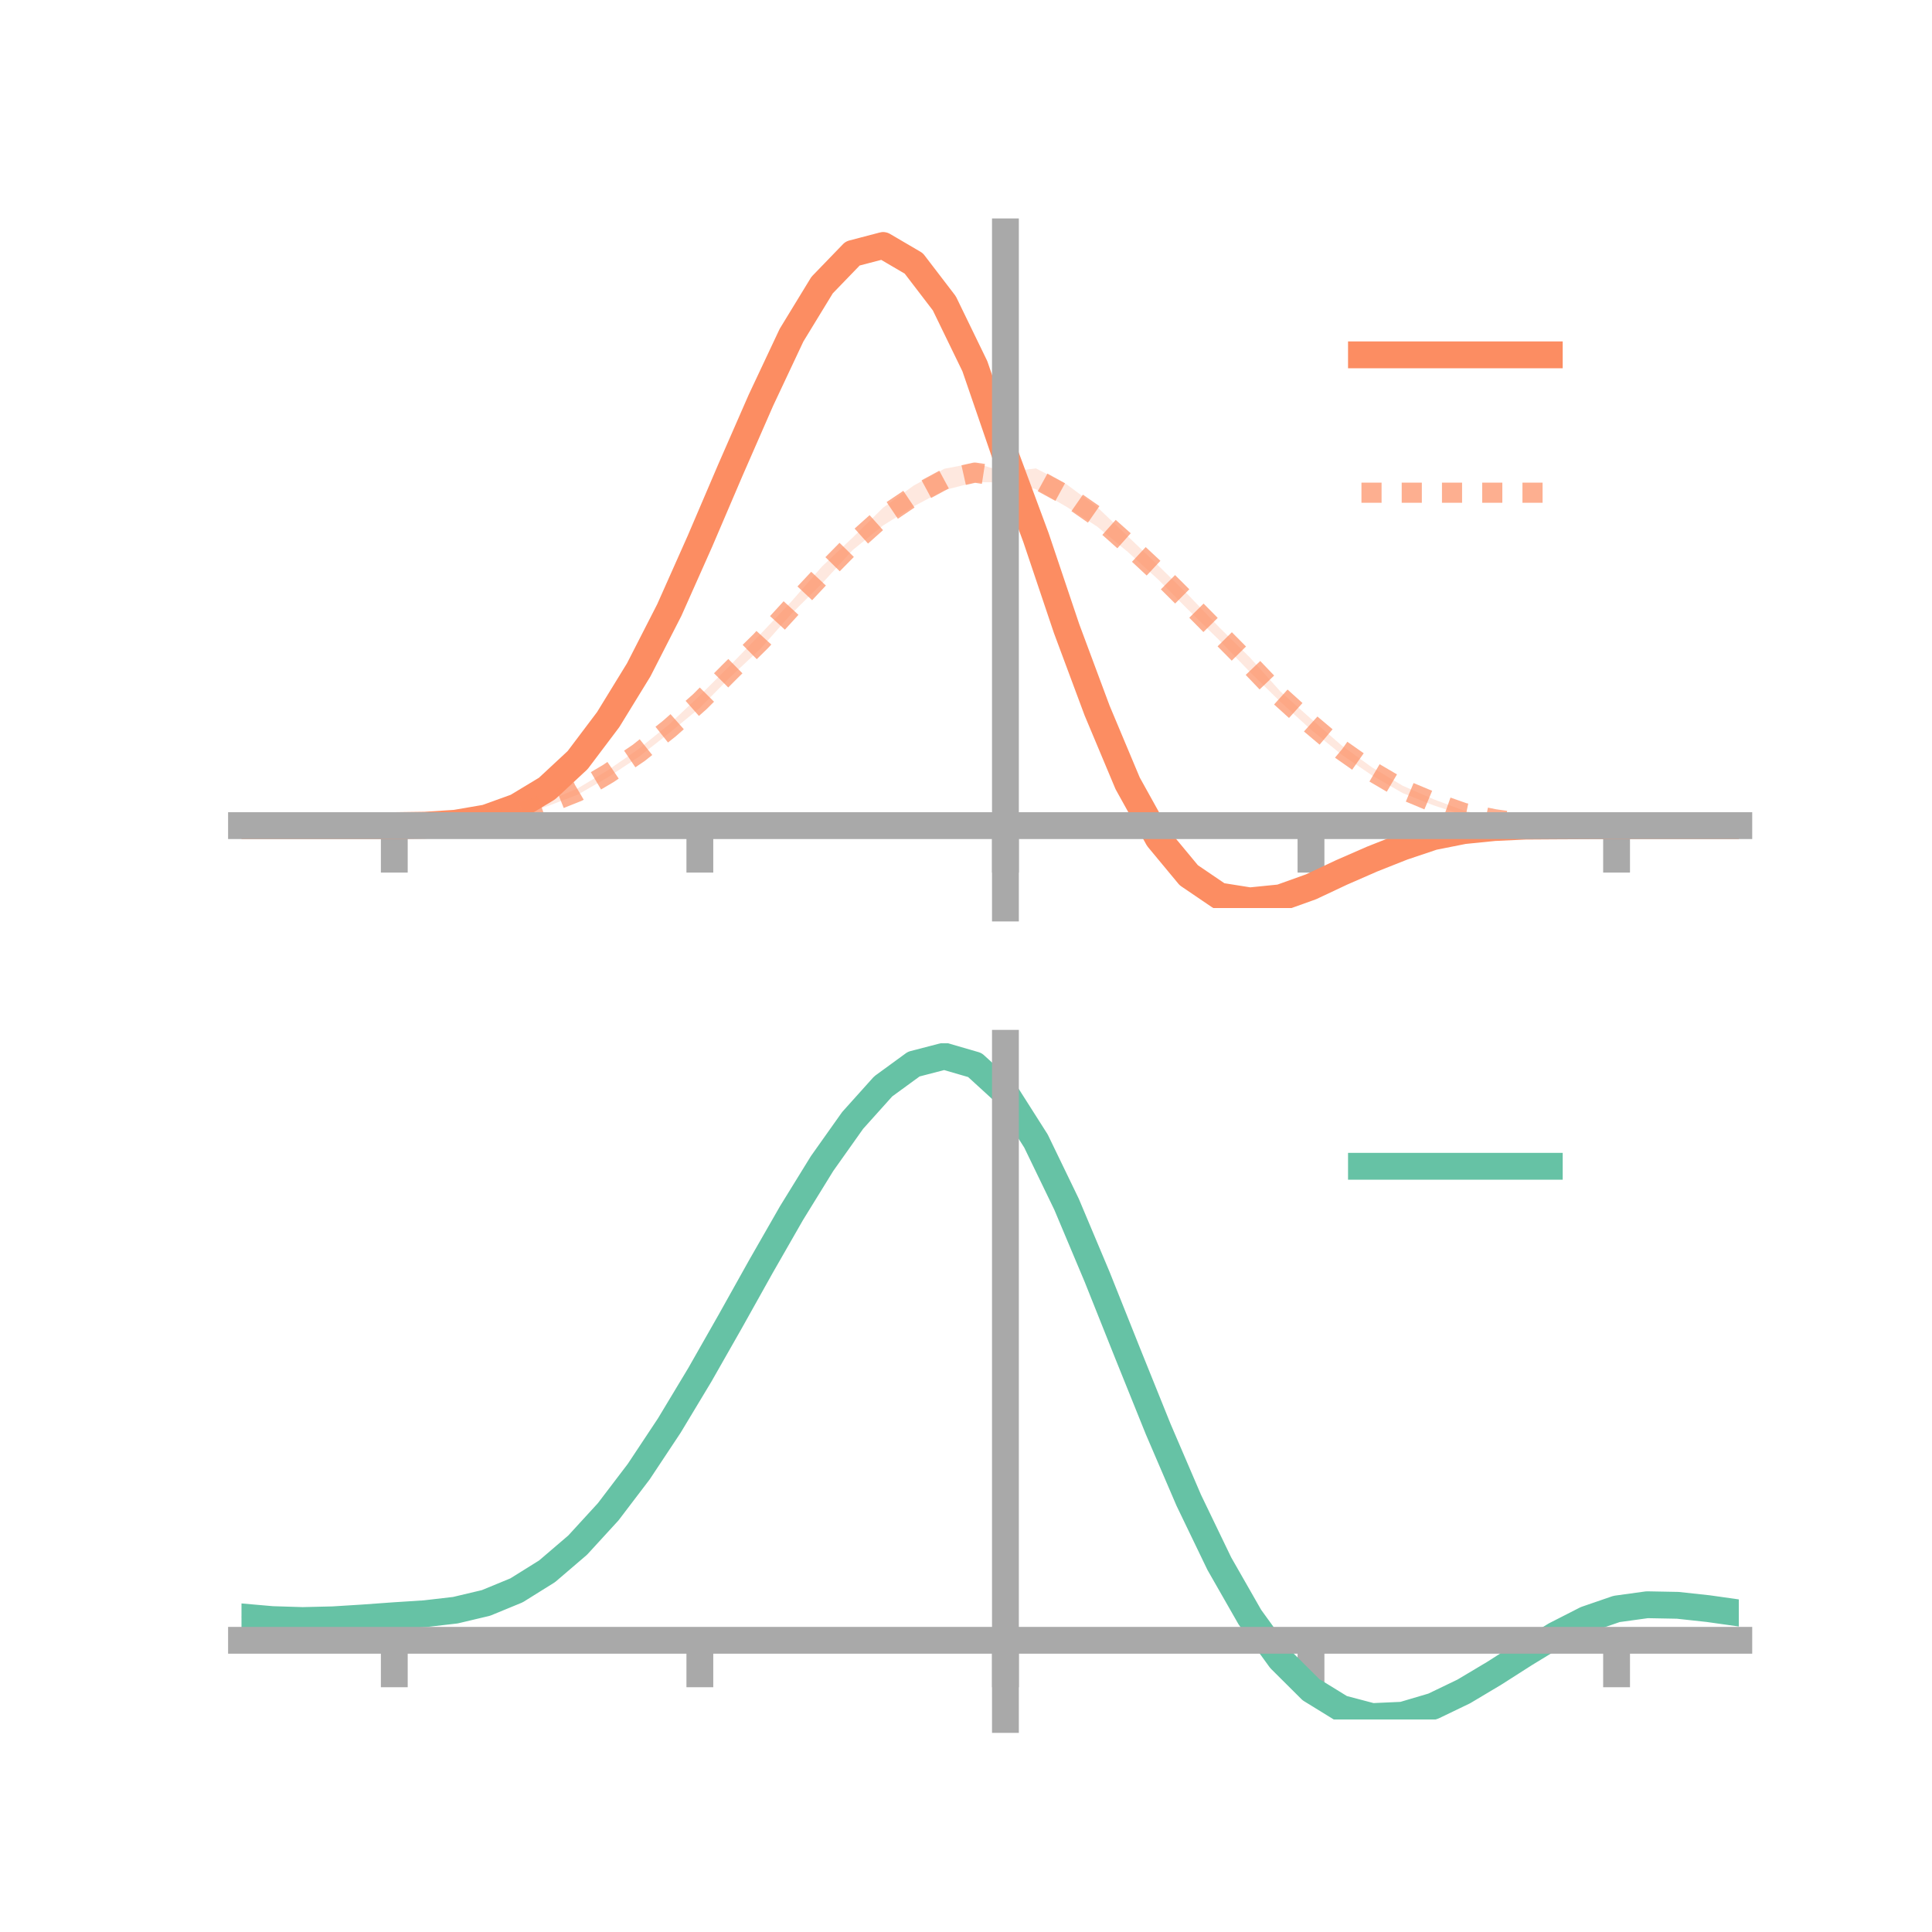 <?xml version="1.0" encoding="utf-8" standalone="no"?>
<!DOCTYPE svg PUBLIC "-//W3C//DTD SVG 1.1//EN"
  "http://www.w3.org/Graphics/SVG/1.1/DTD/svg11.dtd">
<!-- Created with matplotlib (https://matplotlib.org/) -->
<svg height="144pt" version="1.1" viewBox="0 0 144 144" width="144pt" xmlns="http://www.w3.org/2000/svg" xmlns:xlink="http://www.w3.org/1999/xlink">
 <defs>
  <style type="text/css">*{stroke-linecap:butt;stroke-linejoin:round;}</style>
 </defs>
 <g id="figure_1">
  <g id="patch_1">
   <path d="M 0 144 
L 144 144 
L 144 0 
L 0 0 
z
" style="fill:none;"/>
  </g>
  <g id="axes_1">
   <g id="patch_2">
    <path d="M 18 67.68 
L 129.6 67.68 
L 129.6 17.28 
L 18 17.28 
z
" style="fill:none;"/>
   </g>
   <g id="PolyCollection_1">
    <path clip-path="url(#p78ffe3286a)" d="M 18 61.538 
L 18 61.538 
L 20.278 61.538 
L 22.555 61.538 
L 24.833 61.538 
L 27.11 61.538 
L 29.388 61.538 
L 31.665 61.492 
L 33.943 61.319 
L 36.22 60.877 
L 38.498 60.002 
L 40.776 58.582 
L 43.053 56.401 
L 45.331 53.294 
L 47.608 49.565 
L 49.886 44.962 
L 52.163 39.925 
L 54.441 34.337 
L 56.718 29.141 
L 58.996 24.245 
L 61.273 20.14 
L 63.551 17.898 
L 65.829 17.28 
L 68.106 18.492 
L 70.384 21.699 
L 72.661 25.947 
L 74.939 33.554 
L 77.216 38.78 
L 79.494 46.075 
L 81.771 51.99 
L 84.049 57.52 
L 86.327 61.646 
L 88.604 64.368 
L 90.882 66.182 
L 93.159 66.61 
L 95.437 66.362 
L 97.714 65.757 
L 99.992 64.636 
L 102.269 63.752 
L 104.547 62.848 
L 106.824 62.143 
L 109.102 61.75 
L 111.38 61.558 
L 113.657 61.493 
L 115.935 61.523 
L 118.212 61.536 
L 120.49 61.538 
L 122.767 61.538 
L 125.045 61.538 
L 127.322 61.538 
L 129.6 61.538 
L 129.6 61.538 
L 129.6 61.538 
L 127.322 61.538 
L 125.045 61.538 
L 122.767 61.538 
L 120.49 61.538 
L 118.212 61.562 
L 115.935 61.597 
L 113.657 61.657 
L 111.38 61.807 
L 109.102 62.073 
L 106.824 62.582 
L 104.547 63.408 
L 102.269 64.31 
L 99.992 65.416 
L 97.714 66.44 
L 95.437 67.469 
L 93.159 67.68 
L 90.882 67.384 
L 88.604 66.101 
L 86.327 63.333 
L 84.049 59.256 
L 81.771 53.925 
L 79.494 47.612 
L 77.216 41.356 
L 74.939 34.304 
L 72.661 28.648 
L 70.384 23.515 
L 68.106 20.77 
L 65.829 19.315 
L 63.551 19.887 
L 61.273 22.361 
L 58.996 25.719 
L 56.718 30.507 
L 54.441 35.721 
L 52.163 40.784 
L 49.886 45.973 
L 47.608 50.284 
L 45.331 53.973 
L 43.053 56.906 
L 40.776 58.96 
L 38.498 60.292 
L 36.22 61.059 
L 33.943 61.397 
L 31.665 61.521 
L 29.388 61.538 
L 27.11 61.538 
L 24.833 61.538 
L 22.555 61.538 
L 20.278 61.538 
L 18 61.538 
z
" style="fill:#fc8d62;fill-opacity:0.2;"/>
   </g>
   <g id="PolyCollection_2">
    <path clip-path="url(#p78ffe3286a)" d="M 18 61.538 
L 18 61.538 
L 20.278 61.538 
L 22.555 61.538 
L 24.833 61.538 
L 27.11 61.538 
L 29.388 61.538 
L 31.665 61.5 
L 33.943 61.364 
L 36.22 61.037 
L 38.498 60.553 
L 40.776 59.727 
L 43.053 58.767 
L 45.331 57.395 
L 47.608 55.816 
L 49.886 53.983 
L 52.163 51.838 
L 54.441 49.574 
L 56.718 47.225 
L 58.996 44.82 
L 61.273 42.217 
L 63.551 40.068 
L 65.829 37.834 
L 68.106 36.189 
L 70.384 34.939 
L 72.661 34.501 
L 74.939 35.199 
L 77.216 34.912 
L 79.494 36.095 
L 81.771 37.789 
L 84.049 39.963 
L 86.327 42.15 
L 88.604 44.383 
L 90.882 46.765 
L 93.159 49.005 
L 95.437 51.541 
L 97.714 53.578 
L 99.992 55.558 
L 102.269 57.202 
L 104.547 58.564 
L 106.824 59.561 
L 109.102 60.415 
L 111.38 60.947 
L 113.657 61.3 
L 115.935 61.456 
L 118.212 61.526 
L 120.49 61.538 
L 122.767 61.538 
L 125.045 61.538 
L 127.322 61.538 
L 129.6 61.538 
L 129.6 61.538 
L 129.6 61.538 
L 127.322 61.538 
L 125.045 61.538 
L 122.767 61.538 
L 120.49 61.538 
L 118.212 61.554 
L 115.935 61.532 
L 113.657 61.454 
L 111.38 61.168 
L 109.102 60.768 
L 106.824 60.015 
L 104.547 59.111 
L 102.269 57.797 
L 99.992 56.243 
L 97.714 54.387 
L 95.437 52.313 
L 93.159 50.083 
L 90.882 47.721 
L 88.604 45.493 
L 86.327 43.197 
L 84.049 41.128 
L 81.771 39.245 
L 79.494 37.773 
L 77.216 36.464 
L 74.939 35.948 
L 72.661 35.947 
L 70.384 36.531 
L 68.106 37.739 
L 65.829 39.159 
L 63.551 41 
L 61.273 43.483 
L 58.996 45.741 
L 56.718 48.317 
L 54.441 50.457 
L 52.163 52.759 
L 49.886 54.631 
L 47.608 56.417 
L 45.331 57.922 
L 43.053 59.235 
L 40.776 60.097 
L 38.498 60.795 
L 36.22 61.194 
L 33.943 61.446 
L 31.665 61.527 
L 29.388 61.538 
L 27.11 61.538 
L 24.833 61.538 
L 22.555 61.538 
L 20.278 61.538 
L 18 61.538 
z
" style="fill:#fc8d62;fill-opacity:0.2;"/>
   </g>
   <g id="matplotlib.axis_1">
    <g id="xtick_1">
     <g id="line2d_1">
      <defs>
       <path d="M 0 0 
L 0 3.5 
" id="mb7cf72dd25" style="stroke:#a9a9a9;stroke-width:2;"/>
      </defs>
      <g>
       <use style="fill:#a9a9a9;stroke:#a9a9a9;stroke-width:2;" x="29.388" xlink:href="#mb7cf72dd25" y="61.538"/>
      </g>
     </g>
    </g>
    <g id="xtick_2">
     <g id="line2d_2">
      <g>
       <use style="fill:#a9a9a9;stroke:#a9a9a9;stroke-width:2;" x="52.163" xlink:href="#mb7cf72dd25" y="61.538"/>
      </g>
     </g>
    </g>
    <g id="xtick_3">
     <g id="line2d_3">
      <g>
       <use style="fill:#a9a9a9;stroke:#a9a9a9;stroke-width:2;" x="74.939" xlink:href="#mb7cf72dd25" y="61.538"/>
      </g>
     </g>
    </g>
    <g id="xtick_4">
     <g id="line2d_4">
      <g>
       <use style="fill:#a9a9a9;stroke:#a9a9a9;stroke-width:2;" x="97.714" xlink:href="#mb7cf72dd25" y="61.538"/>
      </g>
     </g>
    </g>
    <g id="xtick_5">
     <g id="line2d_5">
      <g>
       <use style="fill:#a9a9a9;stroke:#a9a9a9;stroke-width:2;" x="120.49" xlink:href="#mb7cf72dd25" y="61.538"/>
      </g>
     </g>
    </g>
   </g>
   <g id="matplotlib.axis_2"/>
   <g id="line2d_6">
    <path clip-path="url(#p78ffe3286a)" d="M 18 61.538 
L 20.278 61.538 
L 22.555 61.538 
L 24.833 61.538 
L 27.11 61.538 
L 29.388 61.538 
L 31.665 61.506 
L 33.943 61.358 
L 36.22 60.968 
L 38.498 60.147 
L 40.776 58.771 
L 43.053 56.654 
L 45.331 53.634 
L 47.608 49.924 
L 49.886 45.468 
L 52.163 40.354 
L 54.441 35.029 
L 56.718 29.824 
L 58.996 24.982 
L 61.273 21.251 
L 63.551 18.893 
L 65.829 18.297 
L 68.106 19.631 
L 70.384 22.607 
L 72.661 27.297 
L 74.939 33.929 
L 77.216 40.068 
L 79.494 46.843 
L 81.771 52.958 
L 84.049 58.388 
L 86.327 62.49 
L 88.604 65.235 
L 90.882 66.783 
L 93.159 67.145 
L 95.437 66.915 
L 97.714 66.098 
L 99.992 65.026 
L 102.269 64.031 
L 104.547 63.128 
L 106.824 62.363 
L 109.102 61.911 
L 111.38 61.682 
L 113.657 61.575 
L 115.935 61.56 
L 118.212 61.549 
L 120.49 61.538 
L 122.767 61.538 
L 125.045 61.538 
L 127.322 61.538 
L 129.6 61.538 
" style="fill:none;stroke:#fc8d62;stroke-linecap:square;stroke-width:2;"/>
   </g>
   <g id="line2d_7">
    <path clip-path="url(#p78ffe3286a)" d="M 18 61.538 
L 20.278 61.538 
L 22.555 61.538 
L 24.833 61.538 
L 27.11 61.538 
L 29.388 61.538 
L 31.665 61.514 
L 33.943 61.405 
L 36.22 61.116 
L 38.498 60.674 
L 40.776 59.912 
L 43.053 59.001 
L 45.331 57.659 
L 47.608 56.116 
L 49.886 54.307 
L 52.163 52.299 
L 54.441 50.015 
L 56.718 47.771 
L 58.996 45.28 
L 61.273 42.85 
L 63.551 40.534 
L 65.829 38.496 
L 68.106 36.964 
L 70.384 35.735 
L 72.661 35.224 
L 74.939 35.573 
L 77.216 35.688 
L 79.494 36.934 
L 81.771 38.517 
L 84.049 40.546 
L 86.327 42.673 
L 88.604 44.938 
L 90.882 47.243 
L 93.159 49.544 
L 95.437 51.927 
L 97.714 53.982 
L 99.992 55.9 
L 102.269 57.499 
L 104.547 58.837 
L 106.824 59.788 
L 109.102 60.591 
L 111.38 61.058 
L 113.657 61.377 
L 115.935 61.494 
L 118.212 61.54 
L 120.49 61.538 
L 122.767 61.538 
L 125.045 61.538 
L 127.322 61.538 
L 129.6 61.538 
" style="fill:none;stroke:#fc8d62;stroke-dasharray:1.5,1.5;stroke-dashoffset:0;stroke-opacity:0.7;stroke-width:1.5;"/>
   </g>
   <g id="patch_3">
    <path d="M 74.939 67.68 
L 74.939 17.28 
" style="fill:none;stroke:#a9a9a9;stroke-linecap:square;stroke-linejoin:miter;stroke-width:2;"/>
   </g>
   <g id="patch_4">
    <path d="M 129.6 67.68 
L 129.6 17.28 
" style="fill:none;"/>
   </g>
   <g id="patch_5">
    <path d="M 18 61.538 
L 129.6 61.538 
" style="fill:none;stroke:#a9a9a9;stroke-linecap:square;stroke-linejoin:miter;stroke-width:2;"/>
   </g>
   <g id="patch_6">
    <path d="M 18 17.28 
L 129.6 17.28 
" style="fill:none;"/>
   </g>
   <g id="legend_1">
    <g id="line2d_8">
     <path d="M 101.475 26.449 
L 115.475 26.449 
" style="fill:none;stroke:#fc8d62;stroke-linecap:square;stroke-width:2;"/>
    </g>
    <g id="line2d_9"/>
    <g id="text_1">
     <!--   -->
     <g transform="translate(121.075 28.899)scale(0.07 -0.07)">
      <defs>
       <path id="DejaVuSans-32"/>
      </defs>
      <use xlink:href="#DejaVuSans-32"/>
     </g>
    </g>
    <g id="line2d_10">
     <path d="M 101.475 36.724 
L 115.475 36.724 
" style="fill:none;stroke:#fc8d62;stroke-dasharray:1.5,1.5;stroke-dashoffset:0;stroke-opacity:0.7;stroke-width:1.5;"/>
    </g>
    <g id="line2d_11"/>
    <g id="text_2">
     <!--   -->
     <g transform="translate(121.075 39.174)scale(0.07 -0.07)">
      <use xlink:href="#DejaVuSans-32"/>
     </g>
    </g>
   </g>
  </g>
  <g id="axes_2">
   <g id="patch_7">
    <path d="M 18 128.16 
L 129.6 128.16 
L 129.6 77.76 
L 18 77.76 
z
" style="fill:none;"/>
   </g>
   <g id="PolyCollection_3">
    <path clip-path="url(#pd5e855de6e)" d="M 18 120.555 
L 18 120.474 
L 20.278 120.683 
L 22.555 120.755 
L 24.833 120.694 
L 27.11 120.542 
L 29.388 120.369 
L 31.665 120.218 
L 33.943 119.948 
L 36.22 119.402 
L 38.498 118.452 
L 40.776 117.009 
L 43.053 115.022 
L 45.331 112.481 
L 47.608 109.417 
L 49.886 105.899 
L 52.163 102.026 
L 54.441 97.927 
L 56.718 93.758 
L 58.996 89.693 
L 61.273 85.92 
L 63.551 82.64 
L 65.829 80.053 
L 68.106 78.362 
L 70.384 77.76 
L 72.661 78.434 
L 74.939 80.55 
L 77.216 84.187 
L 79.494 88.968 
L 81.771 94.459 
L 84.049 100.253 
L 86.327 105.994 
L 88.604 111.383 
L 90.882 116.186 
L 93.159 120.232 
L 95.437 123.42 
L 97.714 125.709 
L 99.992 127.121 
L 102.269 127.726 
L 104.547 127.631 
L 106.824 126.969 
L 109.102 125.891 
L 111.38 124.556 
L 113.657 123.127 
L 115.935 121.763 
L 118.212 120.617 
L 120.49 119.838 
L 122.767 119.527 
L 125.045 119.576 
L 127.322 119.833 
L 129.6 120.167 
L 129.6 120.273 
L 129.6 120.273 
L 127.322 119.963 
L 125.045 119.725 
L 122.767 119.688 
L 120.49 120.006 
L 118.212 120.796 
L 115.935 121.973 
L 113.657 123.384 
L 111.38 124.865 
L 109.102 126.249 
L 106.824 127.365 
L 104.547 128.051 
L 102.269 128.16 
L 99.992 127.565 
L 97.714 126.174 
L 95.437 123.932 
L 93.159 120.831 
L 90.882 116.91 
L 88.604 112.263 
L 86.327 107.048 
L 84.049 101.489 
L 81.771 95.872 
L 79.494 90.546 
L 77.216 85.905 
L 74.939 82.376 
L 72.661 80.328 
L 70.384 79.679 
L 68.106 80.262 
L 65.829 81.893 
L 63.551 84.38 
L 61.273 87.528 
L 58.996 91.14 
L 56.718 95.026 
L 54.441 99.006 
L 52.163 102.914 
L 49.886 106.604 
L 47.608 109.957 
L 45.331 112.879 
L 43.053 115.31 
L 40.776 117.221 
L 38.498 118.62 
L 36.22 119.546 
L 33.943 120.08 
L 31.665 120.338 
L 29.388 120.478 
L 27.11 120.635 
L 24.833 120.768 
L 22.555 120.815 
L 20.278 120.745 
L 18 120.555 
z
" style="fill:#66c2a5;fill-opacity:0.2;"/>
   </g>
   <g id="matplotlib.axis_3">
    <g id="xtick_6">
     <g id="line2d_12">
      <g>
       <use style="fill:#a9a9a9;stroke:#a9a9a9;stroke-width:2;" x="29.388" xlink:href="#mb7cf72dd25" y="122.258"/>
      </g>
     </g>
    </g>
    <g id="xtick_7">
     <g id="line2d_13">
      <g>
       <use style="fill:#a9a9a9;stroke:#a9a9a9;stroke-width:2;" x="52.163" xlink:href="#mb7cf72dd25" y="122.258"/>
      </g>
     </g>
    </g>
    <g id="xtick_8">
     <g id="line2d_14">
      <g>
       <use style="fill:#a9a9a9;stroke:#a9a9a9;stroke-width:2;" x="74.939" xlink:href="#mb7cf72dd25" y="122.258"/>
      </g>
     </g>
    </g>
    <g id="xtick_9">
     <g id="line2d_15">
      <g>
       <use style="fill:#a9a9a9;stroke:#a9a9a9;stroke-width:2;" x="97.714" xlink:href="#mb7cf72dd25" y="122.258"/>
      </g>
     </g>
    </g>
    <g id="xtick_10">
     <g id="line2d_16">
      <g>
       <use style="fill:#a9a9a9;stroke:#a9a9a9;stroke-width:2;" x="120.49" xlink:href="#mb7cf72dd25" y="122.258"/>
      </g>
     </g>
    </g>
   </g>
   <g id="matplotlib.axis_4"/>
   <g id="line2d_17">
    <path clip-path="url(#pd5e855de6e)" d="M 18 120.515 
L 20.278 120.714 
L 22.555 120.785 
L 24.833 120.731 
L 27.11 120.589 
L 29.388 120.424 
L 31.665 120.278 
L 33.943 120.014 
L 36.22 119.474 
L 38.498 118.536 
L 40.776 117.115 
L 43.053 115.166 
L 45.331 112.68 
L 47.608 109.687 
L 49.886 106.252 
L 52.163 102.47 
L 54.441 98.467 
L 56.718 94.392 
L 58.996 90.416 
L 61.273 86.724 
L 63.551 83.51 
L 65.829 80.973 
L 68.106 79.312 
L 70.384 78.72 
L 72.661 79.381 
L 74.939 81.463 
L 77.216 85.046 
L 79.494 89.757 
L 81.771 95.166 
L 84.049 100.871 
L 86.327 106.521 
L 88.604 111.823 
L 90.882 116.548 
L 93.159 120.532 
L 95.437 123.676 
L 97.714 125.941 
L 99.992 127.343 
L 102.269 127.943 
L 104.547 127.841 
L 106.824 127.167 
L 109.102 126.07 
L 111.38 124.711 
L 113.657 123.256 
L 115.935 121.868 
L 118.212 120.706 
L 120.49 119.922 
L 122.767 119.608 
L 125.045 119.651 
L 127.322 119.898 
L 129.6 120.22 
" style="fill:none;stroke:#66c2a5;stroke-linecap:square;stroke-width:2;"/>
   </g>
   <g id="patch_8">
    <path d="M 74.939 128.16 
L 74.939 77.76 
" style="fill:none;stroke:#a9a9a9;stroke-linecap:square;stroke-linejoin:miter;stroke-width:2;"/>
   </g>
   <g id="patch_9">
    <path d="M 129.6 128.16 
L 129.6 77.76 
" style="fill:none;"/>
   </g>
   <g id="patch_10">
    <path d="M 18 122.258 
L 129.6 122.258 
" style="fill:none;stroke:#a9a9a9;stroke-linecap:square;stroke-linejoin:miter;stroke-width:2;"/>
   </g>
   <g id="patch_11">
    <path d="M 18 77.76 
L 129.6 77.76 
" style="fill:none;"/>
   </g>
   <g id="legend_2">
    <g id="line2d_18">
     <path d="M 101.475 86.929 
L 115.475 86.929 
" style="fill:none;stroke:#66c2a5;stroke-linecap:square;stroke-width:2;"/>
    </g>
    <g id="line2d_19"/>
    <g id="text_3">
     <!--   -->
     <g transform="translate(121.075 89.379)scale(0.07 -0.07)">
      <use xlink:href="#DejaVuSans-32"/>
     </g>
    </g>
   </g>
  </g>
 </g>
 <defs>
  <clipPath id="p78ffe3286a">
   <rect height="50.4" width="111.6" x="18" y="17.28"/>
  </clipPath>
  <clipPath id="pd5e855de6e">
   <rect height="50.4" width="111.6" x="18" y="77.76"/>
  </clipPath>
 </defs>
</svg>

